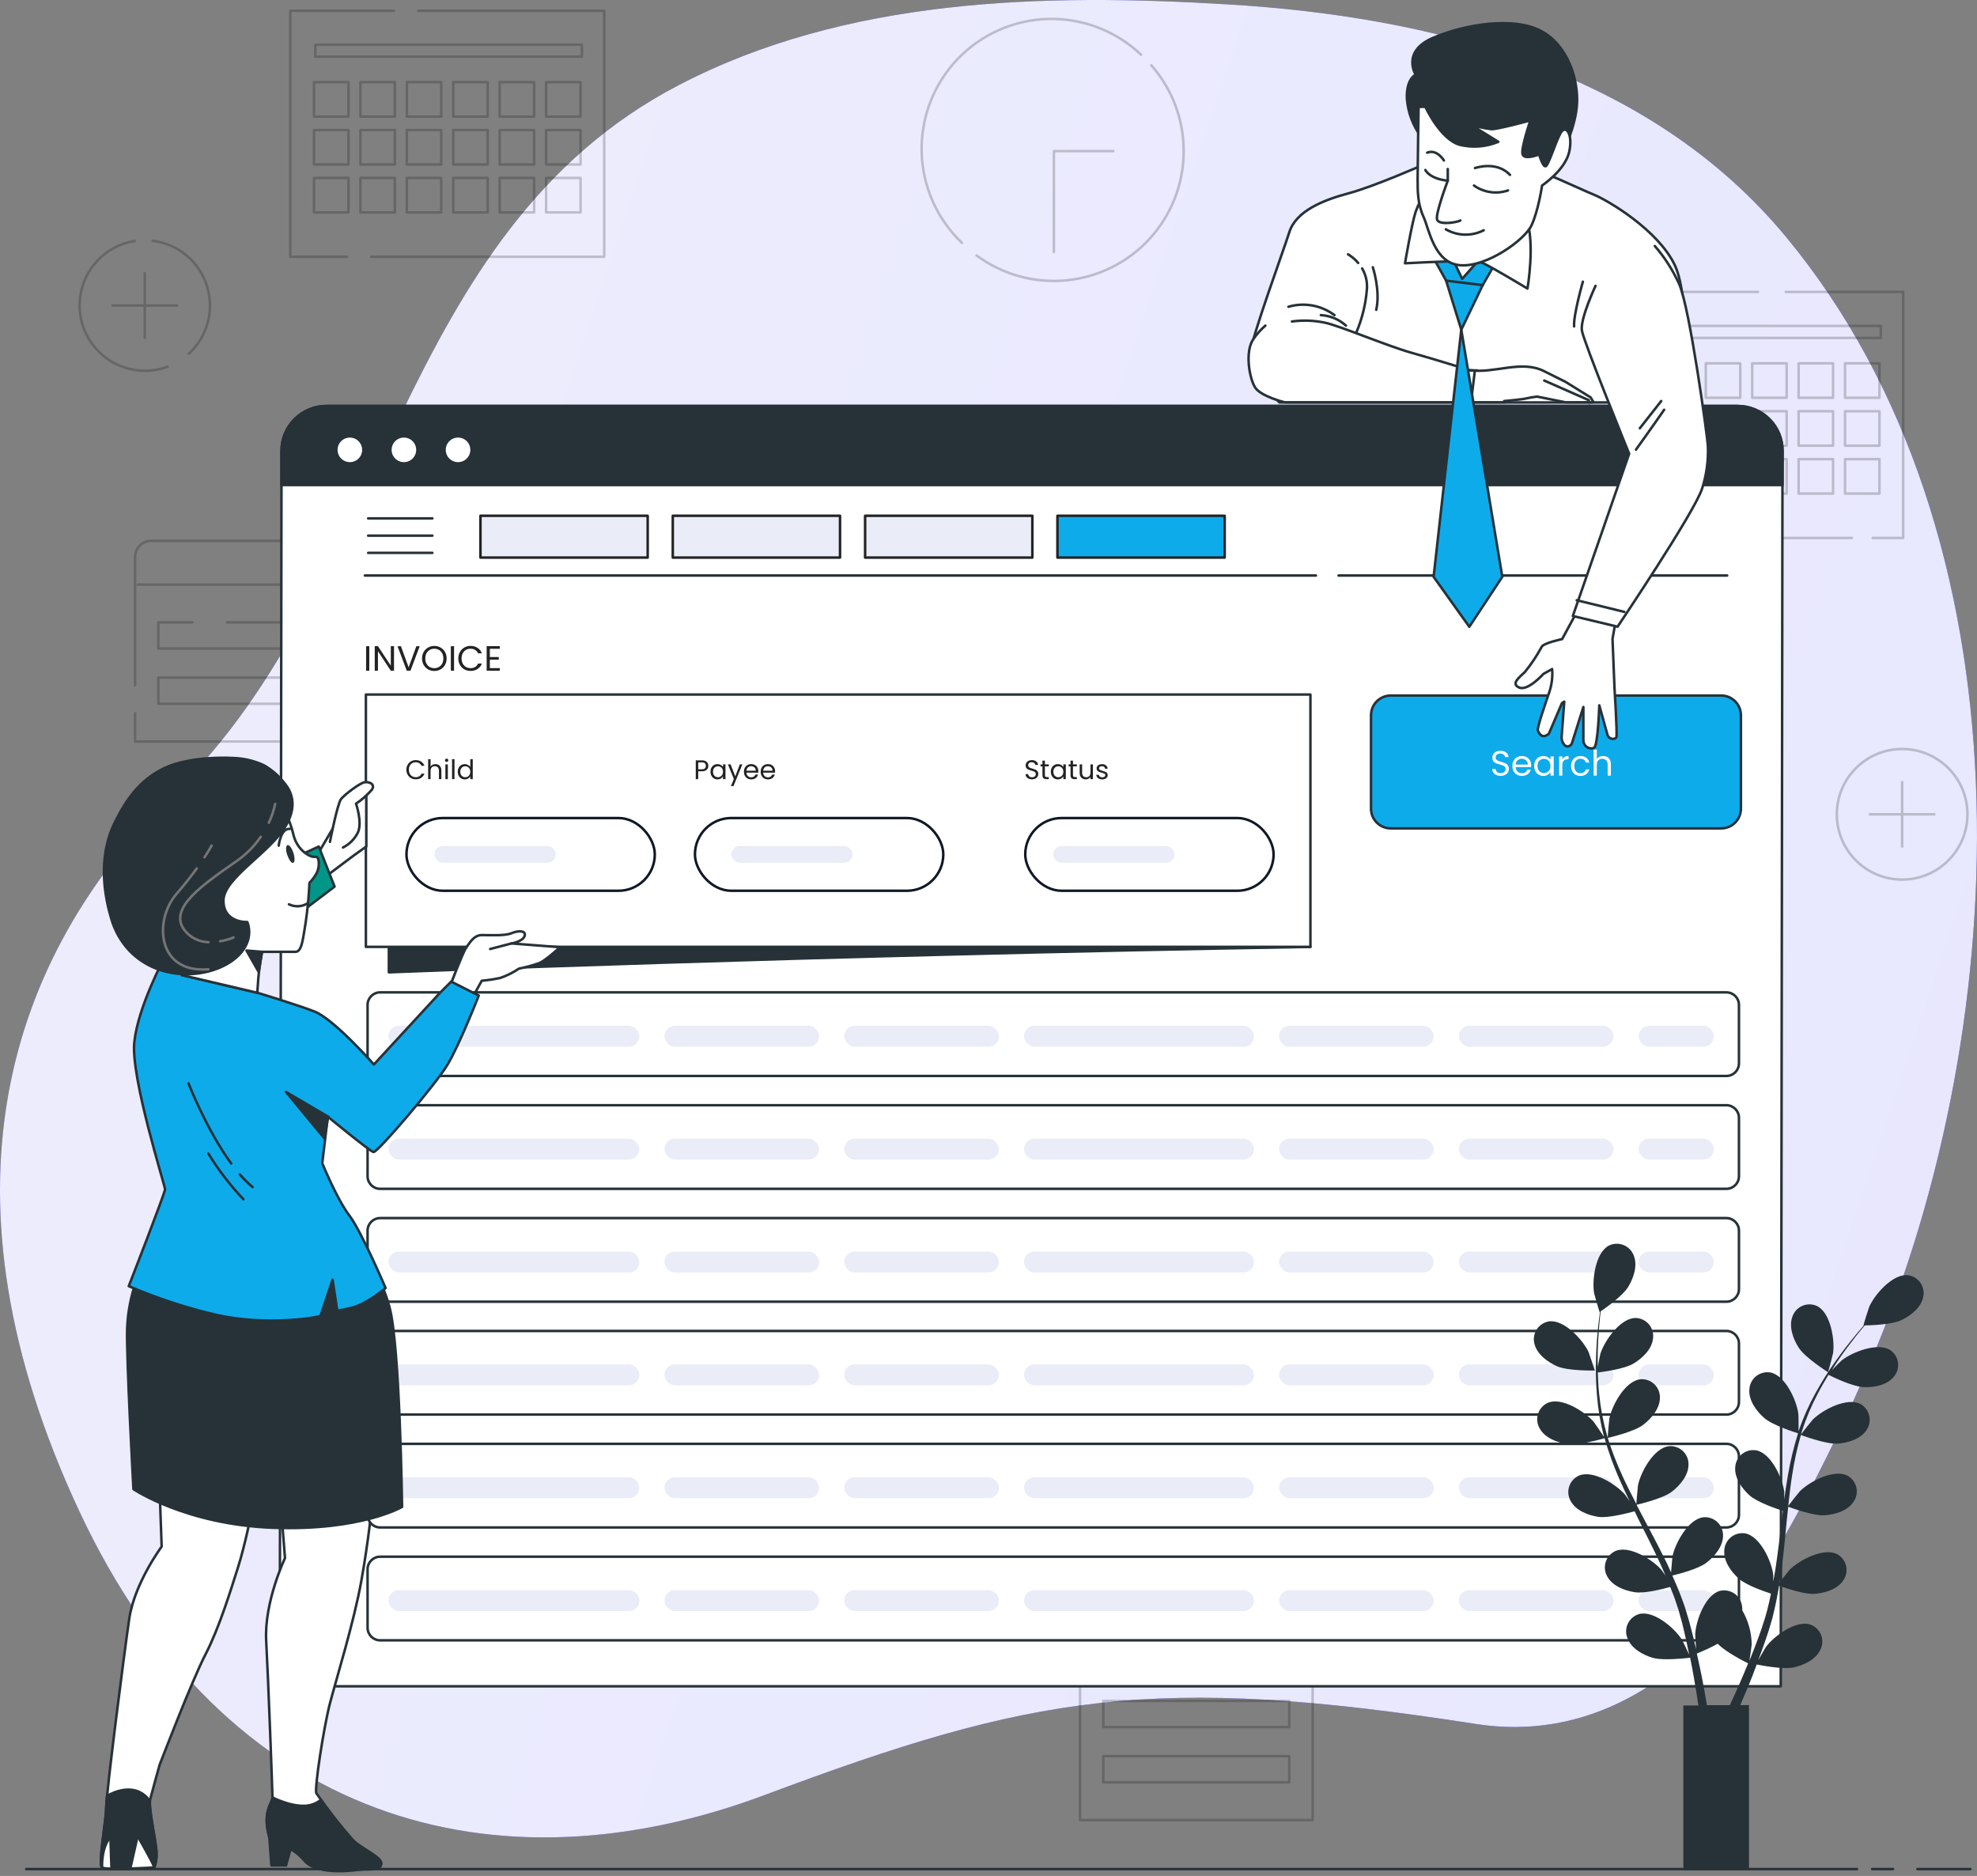 <svg width="410" height="389" viewBox="0 0 410 389" fill="none" xmlns="http://www.w3.org/2000/svg">
<rect x="0" y="0" width="410" height="389" fill="#808080" stroke="none"/>
<path d="M388.178 281.78C418.049 211.071 421.829 111.14 370.351 49.073C341.954 14.833 297.273 3.451 254.621 0.911C216.392 -1.403 175.483 -0.459 140.748 17.667C81.891 48.276 80.434 121.161 36.343 164.165C0.793 198.839 -13.948 248.25 16.4 313.264C46.748 378.278 103.108 393.014 158.601 372.21C214.094 351.406 239.24 347.071 306.005 357.474C336.691 362.259 358.957 339.27 372.423 314.434C378.189 303.798 383.487 292.893 388.178 281.78Z" fill="url(#paint0_linear_254_32015)"/>
<path opacity="0.9" d="M388.178 281.78C418.049 211.071 421.829 111.14 370.351 49.073C341.954 14.833 297.273 3.451 254.621 0.911C216.392 -1.403 175.483 -0.459 140.748 17.667C81.891 48.276 80.434 121.161 36.343 164.165C0.793 198.839 -13.948 248.25 16.4 313.264C46.748 378.278 103.108 393.014 158.601 372.21C214.094 351.406 239.24 347.071 306.005 357.474C336.691 362.259 358.957 339.27 372.423 314.434C378.189 303.798 383.487 292.893 388.178 281.78Z" fill="white"/>
<g opacity="0.2">
<path d="M86.73 2.228H125.306V53.242H77.001" stroke="black" stroke-width="0.521" stroke-linecap="round" stroke-linejoin="round"/>
<path d="M71.954 53.242H60.206V2.228H81.683" stroke="black" stroke-width="0.521" stroke-linecap="round" stroke-linejoin="round"/>
<path d="M72.267 17.034H65.122V24.177H72.267V17.034Z" stroke="black" stroke-width="0.521" stroke-linecap="round" stroke-linejoin="round"/>
<path d="M81.891 17.034H74.747V24.177H81.891V17.034Z" stroke="black" stroke-width="0.521" stroke-linecap="round" stroke-linejoin="round"/>
<path d="M91.516 17.034H84.372V24.177H91.516V17.034Z" stroke="black" stroke-width="0.521" stroke-linecap="round" stroke-linejoin="round"/>
<path d="M101.141 17.034H93.996V24.177H101.141V17.034Z" stroke="black" stroke-width="0.521" stroke-linecap="round" stroke-linejoin="round"/>
<path d="M110.773 17.034H103.628V24.177H110.773V17.034Z" stroke="black" stroke-width="0.521" stroke-linecap="round" stroke-linejoin="round"/>
<path d="M120.398 17.034H113.253V24.177H120.398V17.034Z" stroke="black" stroke-width="0.521" stroke-linecap="round" stroke-linejoin="round"/>
<path d="M72.267 26.968H65.122V34.111H72.267V26.968Z" stroke="black" stroke-width="0.521" stroke-linecap="round" stroke-linejoin="round"/>
<path d="M81.891 26.968H74.747V34.111H81.891V26.968Z" stroke="black" stroke-width="0.521" stroke-linecap="round" stroke-linejoin="round"/>
<path d="M91.516 26.968H84.371V34.111H91.516V26.968Z" stroke="black" stroke-width="0.521" stroke-linecap="round" stroke-linejoin="round"/>
<path d="M101.141 26.968H93.996V34.111H101.141V26.968Z" stroke="black" stroke-width="0.521" stroke-linecap="round" stroke-linejoin="round"/>
<path d="M110.774 26.968H103.629V34.111H110.774V26.968Z" stroke="black" stroke-width="0.521" stroke-linecap="round" stroke-linejoin="round"/>
<path d="M120.398 26.968H113.253V34.111H120.398V26.968Z" stroke="black" stroke-width="0.521" stroke-linecap="round" stroke-linejoin="round"/>
<path d="M72.267 36.902H65.122V44.045H72.267V36.902Z" stroke="black" stroke-width="0.521" stroke-linecap="round" stroke-linejoin="round"/>
<path d="M81.891 36.902H74.747V44.045H81.891V36.902Z" stroke="black" stroke-width="0.521" stroke-linecap="round" stroke-linejoin="round"/>
<path d="M91.516 36.902H84.371V44.045H91.516V36.902Z" stroke="black" stroke-width="0.521" stroke-linecap="round" stroke-linejoin="round"/>
<path d="M101.141 36.902H93.996V44.045H101.141V36.902Z" stroke="black" stroke-width="0.521" stroke-linecap="round" stroke-linejoin="round"/>
<path d="M110.774 36.902H103.629V44.045H110.774V36.902Z" stroke="black" stroke-width="0.521" stroke-linecap="round" stroke-linejoin="round"/>
<path d="M120.398 36.902H113.253V44.045H120.398V36.902Z" stroke="black" stroke-width="0.521" stroke-linecap="round" stroke-linejoin="round"/>
<path d="M120.667 9.267H65.391V11.746H120.667V9.267Z" stroke="black" stroke-width="0.521" stroke-linecap="round" stroke-linejoin="round"/>
</g>
<g opacity="0.2">
<path d="M370.352 60.533H394.69V111.556H388.369" stroke="black" stroke-width="0.521" stroke-linecap="round" stroke-linejoin="round"/>
<path d="M384.043 111.556H329.582V60.533H364.586" stroke="black" stroke-width="0.521" stroke-linecap="round" stroke-linejoin="round"/>
<path d="M341.643 75.339H334.498V82.482H341.643V75.339Z" stroke="black" stroke-width="0.521" stroke-linecap="round" stroke-linejoin="round"/>
<path d="M351.276 75.339H344.131V82.482H351.276V75.339Z" stroke="black" stroke-width="0.521" stroke-linecap="round" stroke-linejoin="round"/>
<path d="M360.901 75.339H353.756V82.482H360.901V75.339Z" stroke="black" stroke-width="0.521" stroke-linecap="round" stroke-linejoin="round"/>
<path d="M370.525 75.339H363.38V82.482H370.525V75.339Z" stroke="black" stroke-width="0.521" stroke-linecap="round" stroke-linejoin="round"/>
<path d="M380.149 75.339H373.004V82.482H380.149V75.339Z" stroke="black" stroke-width="0.521" stroke-linecap="round" stroke-linejoin="round"/>
<path d="M389.774 75.339H382.629V82.482H389.774V75.339Z" stroke="black" stroke-width="0.521" stroke-linecap="round" stroke-linejoin="round"/>
<path d="M341.643 85.273H334.498V92.416H341.643V85.273Z" stroke="black" stroke-width="0.521" stroke-linecap="round" stroke-linejoin="round"/>
<path d="M351.276 85.272H344.131V92.415H351.276V85.272Z" stroke="black" stroke-width="0.521" stroke-linecap="round" stroke-linejoin="round"/>
<path d="M360.901 85.272H353.756V92.415H360.901V85.272Z" stroke="black" stroke-width="0.521" stroke-linecap="round" stroke-linejoin="round"/>
<path d="M370.525 85.272H363.38V92.415H370.525V85.272Z" stroke="black" stroke-width="0.521" stroke-linecap="round" stroke-linejoin="round"/>
<path d="M380.149 85.272H373.004V92.415H380.149V85.272Z" stroke="black" stroke-width="0.521" stroke-linecap="round" stroke-linejoin="round"/>
<path d="M389.774 85.273H382.629V92.416H389.774V85.273Z" stroke="black" stroke-width="0.521" stroke-linecap="round" stroke-linejoin="round"/>
<path d="M341.643 95.207H334.498V102.349H341.643V95.207Z" stroke="black" stroke-width="0.521" stroke-linecap="round" stroke-linejoin="round"/>
<path d="M351.276 95.207H344.131V102.349H351.276V95.207Z" stroke="black" stroke-width="0.521" stroke-linecap="round" stroke-linejoin="round"/>
<path d="M360.901 95.207H353.756V102.349H360.901V95.207Z" stroke="black" stroke-width="0.521" stroke-linecap="round" stroke-linejoin="round"/>
<path d="M370.525 95.207H363.38V102.349H370.525V95.207Z" stroke="black" stroke-width="0.521" stroke-linecap="round" stroke-linejoin="round"/>
<path d="M380.149 95.207H373.004V102.349H380.149V95.207Z" stroke="black" stroke-width="0.521" stroke-linecap="round" stroke-linejoin="round"/>
<path d="M389.774 95.207H382.629V102.349H389.774V95.207Z" stroke="black" stroke-width="0.521" stroke-linecap="round" stroke-linejoin="round"/>
<path d="M390.052 67.58H334.775V70.069H390.052V67.58Z" stroke="black" stroke-width="0.521" stroke-linecap="round" stroke-linejoin="round"/>
</g>
<g opacity="0.2">
<path d="M28.019 142.12V115.499C28.015 115.062 28.097 114.627 28.261 114.222C28.426 113.816 28.669 113.447 28.977 113.135C29.285 112.824 29.652 112.577 30.056 112.409C30.46 112.24 30.894 112.153 31.331 112.153H72.951C73.832 112.153 74.677 112.503 75.299 113.126C75.922 113.748 76.272 114.593 76.272 115.473V153.762H28.019V147.885" stroke="black" stroke-width="0.521" stroke-linecap="round" stroke-linejoin="round"/>
<path d="M28.618 121.221H75.64" stroke="black" stroke-width="0.521" stroke-linecap="round" stroke-linejoin="round"/>
<path d="M39.88 129.056H32.84V134.474H71.416V129.056H47.086" stroke="black" stroke-width="0.521" stroke-linecap="round" stroke-linejoin="round"/>
<path d="M71.416 140.509H32.84V145.935H71.416V140.509Z" stroke="black" stroke-width="0.521" stroke-linecap="round" stroke-linejoin="round"/>
</g>
<g opacity="0.2">
<path d="M227.292 335.802H268.912C269.79 335.802 270.633 336.151 271.254 336.772C271.875 337.393 272.224 338.235 272.224 339.113V377.411H223.98V339.148C223.975 338.71 224.057 338.276 224.222 337.87C224.386 337.464 224.629 337.095 224.937 336.784C225.245 336.473 225.612 336.226 226.016 336.057C226.42 335.889 226.854 335.802 227.292 335.802V335.802Z" stroke="black" stroke-width="0.521" stroke-linecap="round" stroke-linejoin="round"/>
<path d="M224.578 344.869H271.599" stroke="black" stroke-width="0.521" stroke-linecap="round" stroke-linejoin="round"/>
<path d="M267.378 352.705H228.801V358.131H267.378V352.705Z" stroke="black" stroke-width="0.521" stroke-linecap="round" stroke-linejoin="round"/>
<path d="M267.378 364.156H228.801V369.583H267.378V364.156Z" stroke="black" stroke-width="0.521" stroke-linecap="round" stroke-linejoin="round"/>
</g>
<g opacity="0.2">
<path d="M236.639 11.347C231.464 6.423 224.545 3.755 217.404 3.931C210.262 4.106 203.482 7.111 198.556 12.284C193.631 17.456 190.962 24.374 191.138 31.514C191.313 38.654 194.319 45.431 199.493 50.356" stroke="black" stroke-width="0.521" stroke-linecap="round" stroke-linejoin="round"/>
<path d="M202.527 52.974C207.872 56.928 214.492 58.766 221.111 58.133C227.731 57.5 233.882 54.442 238.381 49.546C242.879 44.65 245.407 38.264 245.478 31.616C245.548 24.969 243.156 18.53 238.763 13.54" stroke="black" stroke-width="0.521" stroke-linecap="round" stroke-linejoin="round"/>
<path d="M230.881 31.337H218.56V52.254" stroke="black" stroke-width="0.521" stroke-linecap="round" stroke-linejoin="round"/>
</g>
<g opacity="0.2">
<path d="M27.941 49.966C26.072 50.262 24.286 50.945 22.698 51.973C21.109 53 19.753 54.349 18.718 55.933C17.683 57.516 16.991 59.299 16.688 61.166C16.384 63.033 16.474 64.943 16.954 66.773C17.434 68.603 18.292 70.312 19.472 71.79C20.653 73.268 22.13 74.482 23.809 75.355C25.488 76.227 27.331 76.738 29.22 76.855C31.108 76.972 33 76.692 34.774 76.033" stroke="black" stroke-width="0.521" stroke-linecap="round" stroke-linejoin="round"/>
<path d="M39.178 73.327C41.078 71.577 42.437 69.32 43.096 66.823C43.755 64.325 43.687 61.692 42.898 59.232C42.11 56.773 40.635 54.59 38.648 52.94C36.66 51.291 34.242 50.244 31.678 49.922" stroke="black" stroke-width="0.521" stroke-linecap="round" stroke-linejoin="round"/>
<path d="M30.023 56.45V70.241" stroke="black" stroke-width="0.521" stroke-miterlimit="10"/>
<path d="M36.924 63.351H23.12" stroke="black" stroke-width="0.521" stroke-miterlimit="10"/>
</g>
<g opacity="0.2">
<path d="M394.473 182.394C401.953 182.394 408.017 176.332 408.017 168.854C408.017 161.376 401.953 155.314 394.473 155.314C386.993 155.314 380.93 161.376 380.93 168.854C380.93 176.332 386.993 182.394 394.473 182.394Z" stroke="black" stroke-width="0.521" stroke-linecap="round" stroke-linejoin="round"/>
<path d="M394.474 161.954V175.754" stroke="black" stroke-width="0.521" stroke-miterlimit="10"/>
<path d="M401.367 168.854H387.571" stroke="black" stroke-width="0.521" stroke-miterlimit="10"/>
</g>
<path d="M369.301 349.672H58.02L58.384 93.491C58.384 91.024 59.364 88.658 61.109 86.914C62.853 85.169 65.22 84.189 67.688 84.189H360.362C361.584 84.188 362.794 84.428 363.923 84.895C365.053 85.362 366.079 86.047 366.943 86.911C367.807 87.775 368.492 88.801 368.959 89.93C369.427 91.059 369.666 92.269 369.665 93.491L369.301 349.672Z" fill="white" stroke="#263238" stroke-width="0.521" stroke-linecap="round" stroke-linejoin="round"/>
<path d="M134.323 106.953H99.64V115.622H134.323V106.953Z" fill="#EAECF7" stroke="#232323" stroke-width="0.521" stroke-linecap="round" stroke-linejoin="round"/>
<path d="M174.209 106.953H139.525V115.622H174.209V106.953Z" fill="#EAECF7" stroke="#232323" stroke-width="0.521" stroke-linecap="round" stroke-linejoin="round"/>
<path d="M214.094 106.953H179.411V115.622H214.094V106.953Z" fill="#EAECF7" stroke="#232323" stroke-width="0.521" stroke-linecap="round" stroke-linejoin="round"/>
<path d="M253.98 106.953H219.297V115.622H253.98V106.953Z" fill="#0EABEB" stroke="#232323" stroke-width="0.521" stroke-linecap="round" stroke-linejoin="round"/>
<path d="M277.599 119.34H358.194" stroke="#263238" stroke-width="0.521" stroke-linecap="round" stroke-linejoin="round"/>
<path d="M75.665 119.34H272.9" stroke="#263238" stroke-width="0.521" stroke-linecap="round" stroke-linejoin="round"/>
<path d="M360.362 84.19H67.688C65.221 84.19 62.854 85.17 61.109 86.914C59.364 88.659 58.384 91.024 58.384 93.491V100.573H369.666V93.491C369.667 92.269 369.427 91.059 368.96 89.93C368.493 88.801 367.808 87.776 366.943 86.912C366.079 86.048 365.053 85.363 363.924 84.896C362.795 84.429 361.584 84.189 360.362 84.19Z" fill="#263238" stroke="#263238" stroke-width="0.521" stroke-linecap="round" stroke-linejoin="round"/>
<path d="M75.362 93.283C75.362 92.727 75.197 92.184 74.888 91.722C74.58 91.26 74.141 90.9 73.628 90.688C73.114 90.475 72.549 90.42 72.004 90.528C71.46 90.636 70.959 90.904 70.566 91.297C70.173 91.689 69.906 92.19 69.797 92.735C69.689 93.28 69.744 93.844 69.957 94.358C70.17 94.871 70.53 95.309 70.992 95.618C71.454 95.927 71.997 96.091 72.552 96.091C73.298 96.091 74.012 95.795 74.539 95.269C75.066 94.742 75.362 94.028 75.362 93.283Z" fill="white" stroke="#263238" stroke-width="0.521" stroke-linecap="round" stroke-linejoin="round"/>
<path d="M86.573 93.283C86.573 92.727 86.408 92.184 86.099 91.722C85.791 91.26 85.352 90.9 84.838 90.688C84.325 90.475 83.76 90.42 83.215 90.528C82.67 90.636 82.17 90.904 81.777 91.297C81.384 91.689 81.117 92.19 81.008 92.735C80.9 93.28 80.955 93.844 81.168 94.358C81.381 94.871 81.741 95.309 82.203 95.618C82.665 95.927 83.208 96.091 83.763 96.091C84.508 96.091 85.223 95.795 85.75 95.269C86.277 94.742 86.573 94.028 86.573 93.283Z" fill="white" stroke="#263238" stroke-width="0.521" stroke-linecap="round" stroke-linejoin="round"/>
<path d="M94.992 96.091C96.543 96.091 97.801 94.834 97.801 93.283C97.801 91.732 96.543 90.474 94.992 90.474C93.44 90.474 92.183 91.732 92.183 93.283C92.183 94.834 93.44 96.091 94.992 96.091Z" fill="white" stroke="#263238" stroke-width="0.521" stroke-linecap="round" stroke-linejoin="round"/>
<path d="M76.35 107.49H89.668" stroke="#263238" stroke-width="0.521" stroke-linecap="round" stroke-linejoin="round"/>
<path d="M76.35 111.071H89.668" stroke="#263238" stroke-width="0.521" stroke-linecap="round" stroke-linejoin="round"/>
<path d="M76.35 114.642H89.668" stroke="#263238" stroke-width="0.521" stroke-linecap="round" stroke-linejoin="round"/>
<path d="M356.946 144.228H288.42C286.16 144.228 284.328 146.06 284.328 148.32V167.685C284.328 169.945 286.16 171.777 288.42 171.777H356.946C359.206 171.777 361.038 169.945 361.038 167.685V148.32C361.038 146.06 359.206 144.228 356.946 144.228Z" fill="#0EABEB" stroke="#263238" stroke-width="0.521" stroke-linecap="round" stroke-linejoin="round"/>
<path d="M295.002 34.242C295.002 34.242 284.926 38.68 279.68 40.084C274.435 41.489 268.799 43.717 267.385 48.146C265.972 52.576 259.677 69.618 259.269 73.285C258.862 76.952 265.339 83.453 265.339 83.453H349.203C349.203 83.453 350.764 62.241 347.33 54.986C343.896 47.73 333.457 41.532 330.457 40.327C327.457 39.122 319.601 35.247 316.41 34.649C313.219 34.051 298.635 32.829 295.002 34.242Z" fill="white" stroke="#263238" stroke-width="0.521" stroke-linecap="round" stroke-linejoin="round"/>
<path d="M267.203 63.61C268.818 63.139 270.521 63.051 272.177 63.352C273.832 63.653 275.395 64.335 276.741 65.344" fill="white"/>
<path d="M267.203 63.61C268.818 63.139 270.521 63.051 272.177 63.352C273.832 63.653 275.395 64.335 276.741 65.344" stroke="#263238" stroke-width="0.521" stroke-linecap="round" stroke-linejoin="round"/>
<path d="M273.923 65.344C275.854 65.451 277.69 66.216 279.125 67.512L273.923 65.344Z" fill="white"/>
<path d="M273.923 65.344C275.854 65.451 277.69 66.216 279.125 67.512" stroke="#263238" stroke-width="0.521" stroke-linecap="round" stroke-linejoin="round"/>
<path d="M282.49 55.67C283.279 57.021 283.62 58.587 283.461 60.143C283.208 63.126 282.491 66.05 281.337 68.812" stroke="#263238" stroke-width="0.521" stroke-linecap="round" stroke-linejoin="round"/>
<path d="M279.559 52.731C280.354 53.21 281.066 53.816 281.665 54.525" stroke="#263238" stroke-width="0.521" stroke-linecap="round" stroke-linejoin="round"/>
<path d="M284.701 55.419C284.701 55.419 286.323 60.299 285.412 64.243" stroke="#263238" stroke-width="0.521" stroke-linecap="round" stroke-linejoin="round"/>
<path d="M328.263 58.409C328.263 58.409 326.251 65.465 326.451 67.684" stroke="#263238" stroke-width="0.521" stroke-linecap="round" stroke-linejoin="round"/>
<path d="M296.197 51.535L299.9 58.193L303.047 68.37L307.487 59.12L311.744 51.726L303.411 50.426L296.197 51.535Z" fill="#0EABEB" stroke="#263238" stroke-width="0.521" stroke-linecap="round" stroke-linejoin="round"/>
<path d="M299.9 58.201L307.487 59.12" stroke="#263238" stroke-width="0.521" stroke-linecap="round" stroke-linejoin="round"/>
<path d="M295.808 39.685C294.857 40.974 294.109 42.4 293.588 43.915C292.782 46.334 291.377 54.595 291.377 54.595C291.377 54.595 299.233 54.196 301.253 54.196C303.273 54.196 306.455 54.395 307.097 54.395C307.739 54.395 316.774 59.839 316.774 59.839C316.774 59.839 318.387 50.564 316.574 45.328C314.762 40.092 302.458 33.842 295.808 39.685Z" fill="white" stroke="#263238" stroke-width="0.521" stroke-linecap="round" stroke-linejoin="round"/>
<path d="M300.04 51.118L303.23 57.828L309.716 50.512C309.716 50.512 303.673 52.341 300.04 51.118Z" fill="white" stroke="#263238" stroke-width="0.521" stroke-linecap="round" stroke-linejoin="round"/>
<path d="M327.075 126.778L323.962 132.525C323.962 132.525 320.112 133.331 319.713 134.137C318.726 135.978 317.564 137.719 316.245 139.339C315.239 140.344 313.228 141.757 315.04 142.563C316.852 143.369 320.077 139.746 320.077 139.746L321.89 138.732C322.019 140.341 321.821 141.96 321.309 143.491C320.121 146.897 318.751 151.041 318.924 151.474C319.791 153.642 321.222 152.116 321.222 152.116L323.927 145.797L324.404 145.493C324.404 145.493 323.858 152.714 323.858 152.74C323.754 154.066 324.924 155.618 325.948 154.257L328.367 146.603V153.486C328.36 153.736 328.41 153.985 328.513 154.214C328.617 154.442 328.771 154.644 328.964 154.804C329.157 154.965 329.383 155.079 329.627 155.139C329.87 155.199 330.124 155.203 330.37 155.15L330.586 155.063C331.393 154.664 331.67 146.256 331.67 146.256L333.352 152.324C333.392 152.483 333.463 152.631 333.563 152.76C333.663 152.889 333.789 152.996 333.933 153.074C334.077 153.151 334.235 153.198 334.398 153.211C334.561 153.223 334.724 153.202 334.878 153.147C334.956 153.124 335.027 153.083 335.086 153.027C335.144 152.971 335.189 152.903 335.217 152.827C335.425 152.229 334.818 142.555 334.818 142.555L334.41 132.473L335.017 129.049L327.075 126.778Z" fill="white" stroke="#263238" stroke-width="0.521" stroke-linecap="round" stroke-linejoin="round"/>
<path d="M330.89 59.276C330.89 59.276 327.664 66.133 328.063 68.552C328.462 70.97 337.861 94.089 337.861 94.089L326.182 127.732L335.459 129.951C335.459 129.951 351.301 106.407 352.983 101.345C353.906 98.483 354.314 95.481 354.188 92.477C354.188 91.263 350.443 63.715 348.223 58.877C346.932 56.027 345.235 53.379 343.185 51.015" fill="white"/>
<path d="M330.89 59.276C330.89 59.276 327.664 66.133 328.063 68.552C328.462 70.97 337.861 94.089 337.861 94.089L326.182 127.732L335.459 129.951C335.459 129.951 351.301 106.407 352.983 101.345C353.906 98.483 354.314 95.481 354.188 92.477C354.188 91.263 350.443 63.715 348.223 58.877C346.932 56.027 345.235 53.379 343.185 51.015" stroke="#263238" stroke-width="0.521" stroke-linecap="round" stroke-linejoin="round"/>
<path d="M339.274 93.24C339.274 93.24 342.899 88.194 345.119 84.97" stroke="#263238" stroke-width="0.521" stroke-linecap="round" stroke-linejoin="round"/>
<path d="M344.512 83.158L340.081 88.801" stroke="#263238" stroke-width="0.521" stroke-linecap="round" stroke-linejoin="round"/>
<path d="M326.988 124.464L336.864 126.883" stroke="#263238" stroke-width="0.521" stroke-linecap="round" stroke-linejoin="round"/>
<path d="M262.416 67.52C261.47 68.343 260.634 69.284 259.928 70.32C258.107 72.921 259.121 78.581 260.327 80.393C261.532 82.205 266.396 83.418 266.396 83.418H305.536L306.325 76.804H304.894C304.894 76.804 297.845 74.585 292.799 73.172C287.752 71.759 277.842 67.572 274.859 66.931C272.579 66.442 270.233 66.351 267.922 66.662" fill="white"/>
<path d="M262.416 67.52C261.47 68.343 260.634 69.284 259.928 70.32C258.107 72.921 259.121 78.581 260.327 80.393C261.532 82.205 266.396 83.418 266.396 83.418H305.536L306.325 76.804H304.894C304.894 76.804 297.845 74.585 292.799 73.172C287.752 71.759 277.842 67.572 274.859 66.931C272.579 66.442 270.233 66.351 267.922 66.662" stroke="#263238" stroke-width="0.521" stroke-linecap="round" stroke-linejoin="round"/>
<path d="M312.126 83.418L311.927 83.166C311.927 83.166 315.993 82.794 316.548 82.612C317.28 82.443 318.021 82.318 318.768 82.239L324.647 83.418H330.482L329.875 82.412L324.673 79.188L320.173 76.942C315.499 74.602 309.889 77.489 304.912 76.769L305.857 76.89L305.068 83.418H312.126Z" fill="white" stroke="#263238" stroke-width="0.521" stroke-linecap="round" stroke-linejoin="round"/>
<path d="M320.251 78.91L329.503 82.984" stroke="#263238" stroke-width="0.521" stroke-linecap="round" stroke-linejoin="round"/>
<path d="M302.302 76.509L302.059 83.219" stroke="#263238" stroke-width="0.521" stroke-linecap="round" stroke-linejoin="round"/>
<path d="M294.602 28.2C292.984 25.948 292.008 23.3 291.776 20.537C291.576 16.307 293.588 15.501 293.588 15.501C293.588 15.501 290.57 10.664 297.221 7.838C303.871 5.012 313.956 3.408 319.6 6.433C325.245 9.459 327.257 16.506 327.057 21.343C326.858 26.18 324.031 31.823 324.031 31.823L319.6 37.267C319.6 37.267 316.774 38.273 316.132 37.068C315.49 35.863 312.135 32.231 310.34 32.231C308.545 32.231 303.889 32.231 301.47 31.217C299.05 30.202 294.602 28.2 294.602 28.2Z" fill="#263238" stroke="#263238" stroke-width="0.521" stroke-linecap="round" stroke-linejoin="round"/>
<path d="M294.195 22.149C294.195 22.149 293.995 34.441 293.995 37.068C293.995 39.694 293.995 42.269 295.2 44.922C296.406 47.574 297.42 54.596 302.865 55.003C308.311 55.41 316.166 49.802 317.606 46.742C319.045 43.682 319.799 38.472 319.799 38.472C319.799 38.472 324.638 35.248 325.444 31.425C326.25 27.602 324.638 25.782 323.632 27.593C322.626 29.405 321.213 34.043 320.606 34.441C319.999 34.84 319.192 32.023 319.192 32.023C319.192 32.023 316.166 33.236 315.768 32.023C315.369 30.809 317.38 24.975 317.38 24.975C317.38 24.975 310.73 26.787 309.316 26.787C307.805 26.613 306.316 26.276 304.877 25.782L310.73 29.405C308.176 30.464 305.35 30.677 302.666 30.012C298.634 28.798 295.608 22.149 295.608 22.149H294.195Z" fill="white" stroke="#263238" stroke-width="0.521" stroke-linecap="round" stroke-linejoin="round"/>
<path d="M300.247 35.048V37.466C300.247 37.466 297.646 44.323 298.027 45.528C298.409 46.733 302.059 46.135 302.866 45.727" fill="white"/>
<path d="M300.247 35.048V37.466C300.247 37.466 297.646 44.323 298.027 45.528C298.409 46.733 302.059 46.135 302.866 45.727" stroke="#263238" stroke-width="0.521" stroke-linecap="round" stroke-linejoin="round"/>
<path d="M299.839 47.548C301.028 48.239 302.372 48.62 303.746 48.654C305.121 48.689 306.482 48.377 307.704 47.747" fill="white"/>
<path d="M299.839 47.548C301.028 48.239 302.372 48.62 303.746 48.654C305.121 48.689 306.482 48.377 307.704 47.747" stroke="#263238" stroke-width="0.521" stroke-linecap="round" stroke-linejoin="round"/>
<path d="M305.685 38.472C306.696 39.19 307.864 39.656 309.091 39.833C310.318 40.009 311.57 39.891 312.743 39.487" fill="white"/>
<path d="M305.685 38.472C306.696 39.19 307.864 39.656 309.091 39.833C310.318 40.009 311.57 39.891 312.743 39.487" stroke="#263238" stroke-width="0.521" stroke-linecap="round" stroke-linejoin="round"/>
<path d="M305.893 34.849C305.893 34.849 310.341 33.27 313.15 36.262L305.893 34.849Z" fill="white"/>
<path d="M305.893 34.849C305.893 34.849 310.341 33.27 313.15 36.262" stroke="#263238" stroke-width="0.521" stroke-linecap="round" stroke-linejoin="round"/>
<path d="M295.599 35.248C295.599 35.248 296.406 37.068 300.238 37.467L295.599 35.248Z" fill="white"/>
<path d="M295.599 35.248C295.599 35.248 296.406 37.068 300.238 37.467" stroke="#263238" stroke-width="0.521" stroke-linecap="round" stroke-linejoin="round"/>
<path d="M299.44 33.271C299.44 33.271 298.027 30.852 295.973 31.659L299.44 33.271Z" fill="white"/>
<path d="M299.44 33.271C299.44 33.271 298.027 30.852 295.973 31.659" stroke="#263238" stroke-width="0.521" stroke-linecap="round" stroke-linejoin="round"/>
<path d="M303.048 68.369L297.308 119.609L304.713 129.968L311.554 119.609L303.048 68.369Z" fill="#0EABEB" stroke="#263238" stroke-width="0.521" stroke-linecap="round" stroke-linejoin="round"/>
<path d="M80.643 193.188V201.622C80.643 201.622 166.986 198.094 271.764 196.343L80.643 193.188Z" fill="#263238" stroke="#263238" stroke-width="0.521" stroke-linecap="round" stroke-linejoin="round"/>
<path d="M271.763 144.02H75.881V196.343H271.763V144.02Z" fill="white" stroke="#263238" stroke-width="0.521" stroke-linecap="round" stroke-linejoin="round"/>
<path d="M93.153 204.907C93.153 204.907 96.049 197.374 96.622 196.603C97.194 195.831 98.165 193.898 99.908 193.898C101.651 193.898 104.738 194.089 106.09 193.508C107.443 192.927 109.177 192.927 108.795 194.089C108.414 195.25 106.09 195.632 106.09 195.632L116.131 196.412C116.131 196.412 113.235 199.108 111.882 199.689C110.497 200.18 109.076 200.568 107.634 200.85C106.433 201.658 105.133 202.308 103.766 202.783C102.494 203.057 101.205 203.251 99.908 203.364L97.784 207.222L93.153 204.907Z" fill="white" stroke="#263238" stroke-width="0.521" stroke-linecap="round" stroke-linejoin="round"/>
<path d="M106.099 195.623L101.651 196.785" stroke="#263238" stroke-width="0.521" stroke-linecap="round" stroke-linejoin="round"/>
<path d="M69.197 171.481L65.911 177.09L67.844 181.528L73.255 177.471L75.96 175.538V163.948L69.197 171.481Z" fill="white" stroke="#263238" stroke-width="0.521" stroke-linecap="round" stroke-linejoin="round"/>
<path d="M68.425 174.568C68.425 174.568 69.969 166.645 70.74 165.683C71.512 164.72 74.608 162.397 75.57 162.215C76.532 162.033 77.894 162.597 77.122 163.758C76.157 164.862 75.053 165.836 73.836 166.654C73.836 166.654 75.189 170.52 74.217 172.643C73.549 173.981 72.466 175.066 71.131 175.738" fill="white"/>
<path d="M68.425 174.568C68.425 174.568 69.969 166.645 70.74 165.683C71.512 164.72 74.608 162.397 75.57 162.215C76.532 162.033 77.894 162.597 77.122 163.758C76.157 164.862 75.053 165.836 73.836 166.654C73.836 166.654 75.189 170.52 74.217 172.643C73.549 173.981 72.466 175.066 71.131 175.738" stroke="#263238" stroke-width="0.521" stroke-linecap="round" stroke-linejoin="round"/>
<path d="M66.11 175.539L69.388 183.843L52.584 196.594L48.916 183.462L66.11 175.539Z" fill="#009688" stroke="#263238" stroke-width="0.521" stroke-linecap="round" stroke-linejoin="round"/>
<path d="M58.454 314.85L59.104 323.085C59.104 323.085 54.769 332.187 55.202 340.205C55.636 348.223 56.503 371.412 56.503 372.712C56.503 374.012 54.335 375.529 55.853 380.947C56.278 382.455 59.971 381.381 63.656 383.764C67.341 386.148 71.894 387.665 74.712 387.665C77.53 387.665 79.047 387.665 79.047 386.365C79.047 385.065 74.928 383.331 73.194 381.597C70.471 378.503 67.937 375.246 65.607 371.845C65.174 370.978 67.125 358.192 68.425 353.208C69.726 348.223 73.411 336.304 74.928 327.852C76.446 319.401 77.096 312.466 77.096 312.466L58.454 314.85Z" fill="white" stroke="#263238" stroke-width="0.521" stroke-linecap="round" stroke-linejoin="round"/>
<path d="M55.852 380.948L56.286 386.799H59.32L60.621 382.032C60.621 382.032 56.936 380.731 55.852 380.948Z" fill="#263238" stroke="#263238" stroke-width="0.521" stroke-linecap="round" stroke-linejoin="round"/>
<path d="M74.712 387.667C77.512 387.389 79.047 387.667 79.047 386.366C79.047 385.066 74.928 383.332 73.194 381.599C70.837 378.925 68.617 376.133 66.544 373.233C65.65 373.932 64.57 374.354 63.44 374.447C60.188 374.664 56.503 372.713 56.503 372.713C56.503 374.014 54.335 375.531 55.853 380.948C56.277 382.457 60.093 382.188 63.067 385.76C65.876 389.132 74.287 387.71 74.712 387.667Z" fill="#263238" stroke="#263238" stroke-width="0.521" stroke-linecap="round" stroke-linejoin="round"/>
<path d="M33.092 308.565L33.525 320.701C33.525 320.701 27.889 328.286 26.806 335.654C25.722 343.022 22.037 371.845 22.037 374.662C22.037 377.48 20.302 386.582 21.169 387.232C22.037 387.882 32.008 387.232 32.008 387.232C32.36 386.261 32.508 385.228 32.442 384.198C32.442 382.031 30.707 374.879 31.141 373.145C31.575 371.412 33.092 365.994 33.092 365.994C33.092 365.994 39.812 348.44 42.63 343.022C45.448 337.604 47.832 329.803 49.35 325.035C50.867 320.267 52.168 313.549 52.168 313.549L33.092 308.565Z" fill="white" stroke="#263238" stroke-width="0.521" stroke-linecap="round" stroke-linejoin="round"/>
<path d="M31.088 373.476C28.08 369.245 23.172 371.829 22.209 372.392C22.097 373.51 22.036 374.308 22.036 374.663C22.036 377.48 20.302 386.582 21.169 387.233C22.036 387.883 32.008 387.233 32.008 387.233C32.359 386.262 32.507 385.229 32.441 384.199C32.441 382.153 30.889 375.677 31.088 373.476Z" fill="#263238" stroke="#263238" stroke-width="0.521" stroke-linecap="round" stroke-linejoin="round"/>
<path d="M358.028 205.775H78.833C77.395 205.775 76.23 206.941 76.23 208.378V220.508C76.23 221.946 77.395 223.112 78.833 223.112H358.028C359.466 223.112 360.632 221.946 360.632 220.508V208.378C360.632 206.941 359.466 205.775 358.028 205.775Z" fill="white" stroke="#263238" stroke-width="0.521" stroke-linecap="round" stroke-linejoin="round"/>
<rect x="80.564" y="212.71" width="52.025" height="4.334" rx="2.167" fill="#EAECF7"/>
<rect x="137.792" y="212.71" width="32.082" height="4.334" rx="2.167" fill="#EAECF7"/>
<rect x="175.077" y="212.71" width="32.082" height="4.334" rx="2.167" fill="#EAECF7"/>
<rect x="265.252" y="212.71" width="32.082" height="4.334" rx="2.167" fill="#EAECF7"/>
<rect x="302.536" y="212.71" width="32.082" height="4.334" rx="2.167" fill="#EAECF7"/>
<rect x="339.821" y="212.71" width="15.607" height="4.334" rx="2.167" fill="#EAECF7"/>
<rect x="212.36" y="212.71" width="47.689" height="4.334" rx="2.167" fill="#EAECF7"/>
<path d="M358.028 229.179H78.833C77.395 229.179 76.23 230.345 76.23 231.783V243.913C76.23 245.351 77.395 246.516 78.833 246.516H358.028C359.466 246.516 360.632 245.351 360.632 243.913V231.783C360.632 230.345 359.466 229.179 358.028 229.179Z" fill="white" stroke="#263238" stroke-width="0.521" stroke-linecap="round" stroke-linejoin="round"/>
<rect x="80.565" y="236.114" width="52.025" height="4.334" rx="2.167" fill="#EAECF7"/>
<rect x="137.792" y="236.114" width="32.082" height="4.334" rx="2.167" fill="#EAECF7"/>
<rect x="175.078" y="236.114" width="32.082" height="4.334" rx="2.167" fill="#EAECF7"/>
<rect x="265.253" y="236.114" width="32.082" height="4.334" rx="2.167" fill="#EAECF7"/>
<rect x="302.537" y="236.114" width="32.082" height="4.334" rx="2.167" fill="#EAECF7"/>
<rect x="339.822" y="236.114" width="15.607" height="4.334" rx="2.167" fill="#EAECF7"/>
<rect x="212.361" y="236.114" width="47.689" height="4.334" rx="2.167" fill="#EAECF7"/>
<path d="M358.028 252.585H78.833C77.395 252.585 76.23 253.751 76.23 255.188V267.319C76.23 268.756 77.395 269.922 78.833 269.922H358.028C359.466 269.922 360.632 268.756 360.632 267.319V255.188C360.632 253.751 359.466 252.585 358.028 252.585Z" fill="white" stroke="#263238" stroke-width="0.521" stroke-linecap="round" stroke-linejoin="round"/>
<rect x="80.564" y="259.52" width="52.025" height="4.334" rx="2.167" fill="#EAECF7"/>
<rect x="137.792" y="259.52" width="32.082" height="4.334" rx="2.167" fill="#EAECF7"/>
<rect x="175.077" y="259.52" width="32.082" height="4.334" rx="2.167" fill="#EAECF7"/>
<rect x="265.252" y="259.52" width="32.082" height="4.334" rx="2.167" fill="#EAECF7"/>
<rect x="302.536" y="259.52" width="32.082" height="4.334" rx="2.167" fill="#EAECF7"/>
<rect x="339.821" y="259.52" width="15.607" height="4.334" rx="2.167" fill="#EAECF7"/>
<rect x="212.36" y="259.52" width="47.689" height="4.334" rx="2.167" fill="#EAECF7"/>
<path d="M358.028 275.989H78.833C77.395 275.989 76.23 277.155 76.23 278.593V290.723C76.23 292.161 77.395 293.326 78.833 293.326H358.028C359.466 293.326 360.632 292.161 360.632 290.723V278.593C360.632 277.155 359.466 275.989 358.028 275.989Z" fill="white" stroke="#263238" stroke-width="0.521" stroke-linecap="round" stroke-linejoin="round"/>
<rect x="80.565" y="282.924" width="52.025" height="4.334" rx="2.167" fill="#EAECF7"/>
<rect x="137.792" y="282.924" width="32.082" height="4.334" rx="2.167" fill="#EAECF7"/>
<rect x="175.078" y="282.924" width="32.082" height="4.334" rx="2.167" fill="#EAECF7"/>
<rect x="265.253" y="282.924" width="32.082" height="4.334" rx="2.167" fill="#EAECF7"/>
<rect x="302.537" y="282.924" width="32.082" height="4.334" rx="2.167" fill="#EAECF7"/>
<rect x="339.822" y="282.924" width="15.607" height="4.334" rx="2.167" fill="#EAECF7"/>
<rect x="212.361" y="282.924" width="47.689" height="4.334" rx="2.167" fill="#EAECF7"/>
<path d="M358.028 299.395H78.833C77.395 299.395 76.23 300.56 76.23 301.998V314.128C76.23 315.566 77.395 316.732 78.833 316.732H358.028C359.466 316.732 360.632 315.566 360.632 314.128V301.998C360.632 300.56 359.466 299.395 358.028 299.395Z" fill="white" stroke="#263238" stroke-width="0.521" stroke-linecap="round" stroke-linejoin="round"/>
<rect x="80.565" y="306.33" width="52.025" height="4.334" rx="2.167" fill="#EAECF7"/>
<rect x="137.792" y="306.33" width="32.082" height="4.334" rx="2.167" fill="#EAECF7"/>
<rect x="175.078" y="306.33" width="32.082" height="4.334" rx="2.167" fill="#EAECF7"/>
<rect x="265.253" y="306.33" width="32.082" height="4.334" rx="2.167" fill="#EAECF7"/>
<rect x="302.537" y="306.33" width="32.082" height="4.334" rx="2.167" fill="#EAECF7"/>
<rect x="339.822" y="306.33" width="15.607" height="4.334" rx="2.167" fill="#EAECF7"/>
<rect x="212.361" y="306.33" width="47.689" height="4.334" rx="2.167" fill="#EAECF7"/>
<path d="M358.028 322.799H78.833C77.395 322.799 76.23 323.965 76.23 325.403V337.533C76.23 338.971 77.395 340.136 78.833 340.136H358.028C359.466 340.136 360.632 338.971 360.632 337.533V325.403C360.632 323.965 359.466 322.799 358.028 322.799Z" fill="white" stroke="#263238" stroke-width="0.521" stroke-linecap="round" stroke-linejoin="round"/>
<rect x="80.565" y="329.734" width="52.025" height="4.334" rx="2.167" fill="#EAECF7"/>
<rect x="137.792" y="329.734" width="32.082" height="4.334" rx="2.167" fill="#EAECF7"/>
<rect x="175.078" y="329.734" width="32.082" height="4.334" rx="2.167" fill="#EAECF7"/>
<rect x="265.253" y="329.734" width="32.082" height="4.334" rx="2.167" fill="#EAECF7"/>
<rect x="302.537" y="329.734" width="32.082" height="4.334" rx="2.167" fill="#EAECF7"/>
<rect x="339.822" y="329.734" width="15.607" height="4.334" rx="2.167" fill="#EAECF7"/>
<rect x="212.361" y="329.734" width="47.689" height="4.334" rx="2.167" fill="#EAECF7"/>
<path d="M32.007 387.232C31.573 385.932 28.538 380.731 28.538 380.731L22.902 380.948C20.951 383.115 21.168 387.232 21.168 387.232C22.035 387.882 32.007 387.232 32.007 387.232Z" fill="white" stroke="#263238" stroke-width="0.521" stroke-linecap="round" stroke-linejoin="round"/>
<path d="M28.539 380.731C28.539 380.731 26.588 378.998 25.07 379.648C24.279 379.953 23.545 380.393 22.903 380.948L23.12 387.449H27.021L28.539 380.731Z" fill="#263238" stroke="#263238" stroke-width="0.521" stroke-linecap="round" stroke-linejoin="round"/>
<path d="M28.323 265.44C27.163 268.642 26.505 272.005 26.372 275.408C26.155 281.043 27.672 308.782 27.672 308.782C27.672 308.782 38.511 316.151 56.72 316.801C74.928 317.451 83.382 312.466 83.382 312.466C83.382 312.466 82.949 279.093 80.781 271.074C78.613 263.056 74.712 259.805 74.712 259.805C74.712 259.805 66.041 262.406 52.818 262.189C45.303 262.133 37.817 261.261 30.49 259.588L28.323 265.44Z" fill="#263238" stroke="#263238" stroke-width="0.521" stroke-linecap="round" stroke-linejoin="round"/>
<path d="M34.037 198.718C34.037 198.718 28.626 208.756 27.854 216.098C27.083 223.44 34.227 245.84 34.227 246.611C34.227 247.383 26.701 266.696 26.701 266.696C32.616 269.232 38.744 271.236 45.014 272.686C54.673 274.81 64.523 273.458 66.457 272.877L68.971 265.353L69.934 271.724C69.934 271.724 69.934 271.915 73.029 271.143C76.125 270.372 79.966 267.086 79.966 267.086C79.966 267.086 74.945 255.306 72.431 252.02C69.916 248.735 66.83 241.211 66.83 241.211L67.983 231.554C67.983 231.554 76.654 238.697 77.451 238.888C78.249 239.078 90.206 225.018 92.712 220.926C95.218 216.835 99.284 206.441 99.284 206.441L93.57 203.546L91.255 205.861L77.538 220.736C77.538 220.736 69.231 211.27 65.174 209.727C61.116 208.184 53.39 205.861 53.39 205.861L37.739 202.194L38.901 198.908C38.901 198.908 38.077 196.594 34.037 198.718Z" fill="#0EABEB" stroke="#263238" stroke-width="0.521" stroke-linecap="round" stroke-linejoin="round"/>
<path d="M68.044 231.554L59.321 226.431L67.263 236.027L68.044 231.554Z" fill="#263238" stroke="#263238" stroke-width="0.521" stroke-linecap="round" stroke-linejoin="round"/>
<path d="M49.722 243.508C50.533 244.462 51.424 245.347 52.383 246.152" stroke="#263238" stroke-width="0.521" stroke-linecap="round" stroke-linejoin="round"/>
<path d="M39.091 224.637C39.091 224.637 42.82 234.242 47.953 241.263" stroke="#263238" stroke-width="0.521" stroke-linecap="round" stroke-linejoin="round"/>
<path d="M43.21 239.191C45.294 242.602 47.732 245.784 50.485 248.683" stroke="#263238" stroke-width="0.521" stroke-linecap="round" stroke-linejoin="round"/>
<path d="M59.156 168.396C59.923 169.931 60.505 171.552 60.89 173.225C61.662 176.311 64.358 177.862 65.338 177.663C66.318 177.463 66.3 179.787 65.719 180.948C65.307 181.725 64.787 182.44 64.176 183.072C64.058 185.788 63.8 188.496 63.404 191.186C62.824 194.653 62.633 197.366 61.28 197.366H54.343C54.343 197.366 53.763 200.452 53.563 202.966C53.364 205.48 53.372 205.862 53.372 205.862L37.721 202.195L39.456 196.786C39.456 196.786 29.606 192.347 34.435 184.234C39.265 176.12 50.65 165.9 59.156 168.396Z" fill="white" stroke="#263238" stroke-width="0.521" stroke-linecap="round" stroke-linejoin="round"/>
<path d="M54.326 197.366L51.118 197.105L53.65 201.535L54.326 197.366Z" fill="#263238" stroke="#263238" stroke-width="0.521" stroke-linecap="round" stroke-linejoin="round"/>
<path d="M63.786 187.319C63.212 187.675 62.557 187.88 61.883 187.915C61.208 187.95 60.535 187.814 59.928 187.519" stroke="#263238" stroke-width="0.521" stroke-linecap="round" stroke-linejoin="round"/>
<path d="M57.803 175.347C57.803 175.347 58.184 171.681 60.117 171.88" stroke="#263238" stroke-width="0.521" stroke-linecap="round" stroke-linejoin="round"/>
<path d="M60.855 176.882C61.184 177.896 61.158 178.806 60.803 178.928C60.448 179.049 59.936 178.304 59.572 177.289C59.208 176.275 59.269 175.365 59.624 175.244C59.98 175.122 60.534 175.859 60.855 176.882Z" fill="#263238"/>
<path d="M59.156 162.596L59.225 162.683C61.272 165.344 60.959 168.309 59.347 171.1C56.13 176.778 46.34 182.057 46.34 186.747C46.34 191.437 51.283 191.194 51.283 191.194C51.283 191.194 53.26 195.398 48.317 199.1C43.375 202.801 33.23 203.789 26.805 197.106C25.038 195.206 23.751 192.911 23.051 190.414C21.1 183.912 20.822 176.683 23.692 170.788C26.103 165.847 28.895 161.842 33.915 159.354C37.869 157.413 44.112 156.927 48.526 157.187C50.681 157.269 52.798 157.782 54.751 158.696C56.467 159.687 57.965 161.013 59.156 162.596Z" fill="#263238" stroke="#263238" stroke-width="0.521" stroke-linecap="round" stroke-linejoin="round"/>
<path d="M45.647 195.182C46.6 195.026 47.533 194.764 48.429 194.402" stroke="#757575" stroke-width="0.521" stroke-linecap="round" stroke-linejoin="round"/>
<path d="M54.084 173.51C52.739 175.462 51.056 177.159 49.115 178.52C42.3 183.288 34.809 188.281 38.216 192.815C38.803 193.591 39.558 194.224 40.424 194.667C41.291 195.11 42.246 195.351 43.219 195.372" stroke="#757575" stroke-width="0.521" stroke-linecap="round" stroke-linejoin="round"/>
<path d="M57.058 166.714C56.784 168.058 56.344 169.363 55.748 170.598" stroke="#757575" stroke-width="0.521" stroke-linecap="round" stroke-linejoin="round"/>
<path d="M40.809 180.072C39.699 181.607 38.303 183.41 36.629 185.325C31.86 190.778 32.537 201.891 43.21 200.989" stroke="#757575" stroke-width="0.521" stroke-linecap="round" stroke-linejoin="round"/>
<path d="M43.886 175.339C43.886 175.339 43.383 176.301 42.413 177.757" stroke="#757575" stroke-width="0.521" stroke-linecap="round" stroke-linejoin="round"/>
<path d="M322.939 283.323C325.21 284.311 330.742 284.19 330.742 284.19C330.742 284.19 329.546 280.549 329.442 280.332C328.219 277.783 324.369 273.579 321.239 274.004C320.72 274.087 320.224 274.279 319.784 274.567C319.344 274.855 318.969 275.233 318.685 275.676C318.401 276.119 318.214 276.616 318.135 277.136C318.057 277.656 318.089 278.187 318.23 278.694C318.777 280.861 321.005 282.473 322.939 283.323Z" fill="#263238"/>
<path d="M395.678 264.425C392.531 264.087 388.793 268.395 387.649 270.978C387.545 271.195 386.392 274.862 386.452 274.862H386.522C385.923 275.538 385.29 276.266 384.623 277.081C383.392 278.589 382.022 280.314 380.643 282.282C379.14 284.39 377.762 286.584 376.516 288.853C375.107 291.386 373.929 294.041 372.995 296.785C372.995 296.785 372.995 296.854 372.995 296.88C372.995 295.952 372.995 293.361 372.952 293.17C372.588 290.37 370.238 285.169 367.125 284.588C366.604 284.506 366.072 284.534 365.563 284.672C365.053 284.809 364.579 285.052 364.17 285.385C363.761 285.717 363.426 286.133 363.189 286.603C362.951 287.074 362.815 287.589 362.79 288.116C362.608 290.335 364.22 292.563 365.799 293.967C367.533 295.554 372.501 297.088 372.891 297.209C372.003 300.022 371.307 302.892 370.81 305.8C370.507 307.49 370.255 309.207 370.021 310.932C370.021 310.125 370.021 309.415 370.021 309.311C369.657 306.511 367.307 301.31 364.194 300.737C363.674 300.654 363.142 300.681 362.633 300.817C362.123 300.954 361.649 301.196 361.239 301.528C360.83 301.86 360.496 302.275 360.258 302.745C360.02 303.215 359.884 303.731 359.859 304.257C359.677 306.485 361.29 308.713 362.868 310.117C364.446 311.521 368.634 312.934 369.744 313.29C369.666 313.948 369.57 314.607 369.492 315.266C369.119 318.447 368.755 321.611 368.296 324.706C368.14 325.798 367.94 326.873 367.749 327.939C367.749 327.229 367.749 326.63 367.749 326.535C367.385 323.735 365.035 318.543 361.923 317.962C361.402 317.88 360.871 317.908 360.362 318.045C359.853 318.181 359.379 318.424 358.97 318.756C358.561 319.087 358.227 319.502 357.989 319.971C357.75 320.441 357.614 320.955 357.587 321.481C357.405 323.709 359.018 325.937 360.596 327.341C362.174 328.745 365.955 330.02 367.273 330.453C367.047 331.537 366.813 332.629 366.544 333.678C366.336 334.389 366.189 335.082 365.946 335.784C365.703 336.486 365.504 337.18 365.278 337.865C364.801 339.174 364.324 340.526 363.83 341.783C363.492 342.65 363.145 343.517 362.807 344.384C362.981 343.3 363.275 341.168 363.275 340.985C363.24 338.502 362.568 336.07 361.324 333.921C361.335 333.631 361.318 333.34 361.272 333.054C361.207 332.532 361.033 332.03 360.761 331.58C360.489 331.131 360.125 330.744 359.693 330.444C359.261 330.145 358.77 329.94 358.254 329.843C357.737 329.746 357.205 329.759 356.694 329.881C353.642 330.696 351.7 336.062 351.561 338.879C351.561 339.044 351.656 340.855 351.743 342C351.587 341.341 351.448 340.691 351.284 340.006C350.963 338.654 350.599 337.319 350.217 335.88L349.584 333.782C349.393 333.08 349.099 332.369 348.847 331.649C348.24 329.994 347.555 328.347 346.818 326.708C347.997 326.422 352.185 325.356 353.868 324.064C355.55 322.773 357.336 320.684 357.336 318.447C357.35 317.922 357.253 317.401 357.052 316.916C356.851 316.431 356.55 315.993 356.169 315.632C355.788 315.271 355.335 314.993 354.84 314.818C354.345 314.643 353.819 314.574 353.295 314.616C350.148 314.954 347.416 319.964 346.844 322.73C346.844 322.903 346.627 324.931 346.549 326.05C346.098 325.07 345.682 324.082 345.162 323.102C343.757 320.276 342.249 317.45 340.757 314.633L339.396 312.033C339.821 311.929 344.824 310.776 346.705 309.328C348.379 308.045 350.174 305.939 350.174 303.711C350.189 303.186 350.093 302.663 349.893 302.177C349.692 301.692 349.391 301.254 349.01 300.892C348.629 300.531 348.175 300.254 347.68 300.079C347.184 299.904 346.657 299.836 346.133 299.879C342.986 300.217 340.263 305.228 339.691 307.993C339.691 308.201 339.379 311.122 339.353 311.868C338.364 309.961 337.393 308.054 336.509 306.138C335.31 303.549 334.278 300.885 333.422 298.163C333.621 298.12 338.85 296.932 340.775 295.45C342.457 294.167 344.243 292.069 344.243 289.832C344.257 289.308 344.16 288.786 343.959 288.301C343.758 287.816 343.457 287.378 343.076 287.017C342.695 286.656 342.242 286.379 341.747 286.204C341.252 286.029 340.726 285.959 340.202 286.001C337.055 286.339 334.332 291.349 333.76 294.115C333.717 294.331 333.43 297.478 333.422 298.05C333.37 297.894 333.3 297.738 333.257 297.582C332.477 294.826 331.941 292.006 331.653 289.156C331.479 287.587 331.401 286.079 331.358 284.605C332.347 284.484 336.899 283.877 338.78 282.742C340.662 281.606 342.587 279.751 342.812 277.541C342.884 277.02 342.846 276.491 342.699 275.986C342.553 275.482 342.302 275.014 341.962 274.613C341.623 274.212 341.202 273.887 340.729 273.66C340.255 273.433 339.739 273.307 339.214 273.293C336.049 273.293 332.789 277.965 331.913 280.653C331.87 280.791 331.549 282.334 331.341 283.461C331.341 282.794 331.341 282.109 331.341 281.467C331.341 279.075 331.497 276.89 331.644 274.949C331.74 273.848 331.844 272.851 331.956 271.923C332.875 271.299 336.535 268.716 337.653 266.87C338.772 265.023 339.656 262.466 338.832 260.394C338.657 259.899 338.379 259.447 338.017 259.066C337.654 258.685 337.216 258.385 336.731 258.185C336.245 257.984 335.722 257.889 335.197 257.903C334.672 257.918 334.156 258.043 333.682 258.27C330.873 259.727 330.127 265.379 330.595 268.17C330.638 268.413 331.696 272.105 331.748 272.071H331.8C331.679 272.938 331.558 273.917 331.445 274.966C331.245 276.908 331.046 279.092 330.994 281.493C330.907 284.081 330.968 286.671 331.176 289.252C331.402 292.141 331.884 295.004 332.615 297.808C332.615 297.808 332.615 297.877 332.615 297.912C332.112 297.131 330.647 294.99 330.517 294.834C328.67 292.702 323.841 289.633 320.979 290.899C320.502 291.117 320.075 291.434 319.728 291.827C319.38 292.221 319.12 292.684 318.963 293.185C318.806 293.686 318.756 294.214 318.817 294.736C318.877 295.258 319.047 295.761 319.314 296.213C320.39 298.172 322.965 299.142 325.054 299.446C327.413 299.784 332.364 298.345 332.763 298.232C333.575 301.068 334.577 303.845 335.763 306.545C336.448 308.123 337.185 309.692 337.939 311.252C337.488 310.594 337.072 310.004 337.011 309.926C335.165 307.794 330.335 304.725 327.422 305.991C326.945 306.21 326.519 306.527 326.173 306.921C325.826 307.315 325.566 307.778 325.41 308.279C325.254 308.78 325.205 309.308 325.266 309.829C325.327 310.351 325.498 310.853 325.765 311.304C326.841 313.264 329.416 314.234 331.506 314.538C333.595 314.841 337.87 313.671 338.997 313.385C339.292 313.983 339.578 314.581 339.864 315.179C341.295 318.031 342.743 320.874 344.069 323.709C344.546 324.706 344.937 325.712 345.396 326.708C344.997 326.119 344.65 325.633 344.59 325.564C342.743 323.423 337.913 320.363 335.009 321.62C334.531 321.838 334.105 322.155 333.757 322.549C333.41 322.943 333.149 323.405 332.992 323.906C332.835 324.407 332.785 324.936 332.846 325.457C332.906 325.979 333.076 326.482 333.344 326.934C334.419 328.893 336.994 329.864 339.084 330.167C341.173 330.471 345.041 329.439 346.367 329.075C346.783 330.106 347.234 331.147 347.538 332.17C347.763 332.872 348.032 333.539 348.214 334.259C348.396 334.978 348.604 335.663 348.804 336.356C349.125 337.709 349.471 339.104 349.749 340.431C349.957 341.35 350.13 342.234 350.312 343.118C349.853 342.121 348.925 340.179 348.83 340.032C347.321 337.639 343.012 333.903 339.951 334.683C339.445 334.826 338.975 335.074 338.572 335.411C338.169 335.748 337.841 336.166 337.61 336.638C337.38 337.11 337.251 337.625 337.233 338.15C337.215 338.676 337.308 339.198 337.506 339.685C338.269 341.783 340.671 343.153 342.708 343.751C344.937 344.427 349.853 343.803 350.512 343.751C350.807 345.224 351.075 346.655 351.31 348.007C351.674 350.044 351.969 351.934 352.22 353.65H349.099V387.813H362.712V353.572H360.908C361.446 352.341 362.001 351.032 362.582 349.628C363.163 348.224 363.752 346.707 364.316 345.146C364.905 345.268 369.778 346.256 372.05 345.744C374.105 345.276 376.602 344.115 377.521 342.078C377.76 341.605 377.896 341.087 377.919 340.559C377.943 340.03 377.854 339.502 377.658 339.01C377.462 338.518 377.164 338.074 376.783 337.706C376.402 337.338 375.947 337.055 375.449 336.877C372.458 335.871 367.88 339.269 366.197 341.54C366.102 341.679 365.192 343.274 364.628 344.253C364.871 343.621 365.105 342.997 365.348 342.338C365.825 341.029 366.267 339.737 366.744 338.307L367.368 336.209C367.593 335.516 367.741 334.753 367.932 334.016C368.339 332.282 368.669 330.549 368.963 328.815C370.108 329.231 374.166 330.653 376.299 330.497C378.432 330.341 381.05 329.578 382.264 327.705C382.567 327.275 382.776 326.787 382.877 326.271C382.978 325.755 382.968 325.223 382.85 324.711C382.731 324.199 382.506 323.717 382.188 323.298C381.871 322.879 381.468 322.532 381.007 322.279C378.198 320.831 373.151 323.501 371.157 325.495C371.027 325.625 369.752 327.228 369.067 328.095C369.232 327.029 369.406 325.963 369.544 324.879C369.934 321.741 370.229 318.56 370.541 315.344C370.637 314.373 370.741 313.402 370.845 312.431C371.244 312.587 376.047 314.382 378.432 314.208C380.53 314.061 383.175 313.29 384.389 311.417C384.691 310.987 384.9 310.498 385.001 309.982C385.102 309.466 385.093 308.935 384.974 308.423C384.855 307.911 384.63 307.429 384.312 307.01C383.995 306.591 383.592 306.244 383.131 305.991C380.322 304.543 375.284 307.213 373.281 309.207C373.134 309.363 371.296 311.651 370.862 312.258C371.088 310.117 371.33 307.993 371.66 305.904C372.083 303.084 372.691 300.296 373.481 297.556C373.672 297.625 378.683 299.515 381.111 299.351C383.218 299.203 385.854 298.423 387.077 296.559C387.377 296.129 387.583 295.64 387.683 295.124C387.782 294.609 387.772 294.078 387.654 293.567C387.535 293.055 387.311 292.575 386.995 292.155C386.679 291.736 386.278 291.388 385.819 291.133C383.001 289.676 377.964 292.355 375.961 294.349C375.805 294.505 373.836 296.949 373.507 297.443C373.559 297.279 373.585 297.114 373.637 296.958C374.501 294.228 375.609 291.582 376.949 289.052C377.669 287.648 378.432 286.339 379.204 285.082C380.071 285.533 384.233 287.535 386.435 287.631C388.637 287.726 391.273 287.258 392.713 285.524C393.061 285.13 393.322 284.668 393.479 284.166C393.636 283.665 393.686 283.136 393.624 282.614C393.563 282.092 393.392 281.589 393.123 281.137C392.854 280.686 392.492 280.296 392.062 279.994C389.461 278.26 384.12 280.349 381.918 282.109C381.796 282.204 380.678 283.314 379.88 284.129C380.244 283.565 380.6 282.984 380.955 282.456C382.273 280.462 383.608 278.719 384.805 277.185C385.49 276.318 386.132 275.547 386.73 274.836C387.848 274.836 392.322 274.68 394.282 273.761C396.242 272.842 398.375 271.16 398.834 269.002C398.955 268.492 398.968 267.963 398.871 267.448C398.775 266.933 398.571 266.444 398.273 266.012C397.976 265.581 397.591 265.217 397.144 264.943C396.697 264.67 396.198 264.493 395.678 264.425ZM360.847 348.908C360.119 350.599 359.408 352.151 358.74 353.581H353.989C353.694 351.769 353.339 349.767 352.905 347.591C352.61 346.1 352.263 344.514 351.899 342.884C353.383 342.29 354.83 341.61 356.235 340.847C357.856 342.58 362.001 344.652 362.538 344.912C361.966 346.299 361.402 347.643 360.847 348.908Z" fill="#263238"/>
<path d="M379.1 284.544C379.152 284.544 380.114 280.852 380.149 280.609C380.539 277.809 379.646 272.174 376.793 270.805C376.314 270.589 375.795 270.477 375.27 270.475C374.745 270.473 374.225 270.583 373.745 270.795C373.265 271.008 372.834 271.319 372.483 271.709C372.131 272.099 371.865 272.559 371.703 273.059C370.94 275.156 371.903 277.731 373.056 279.499C374.4 281.58 379.1 284.536 379.1 284.544Z" fill="#263238"/>
<path d="M397.638 387.571H408.632" stroke="#263238" stroke-width="0.521" stroke-linecap="round" stroke-linejoin="round"/>
<path d="M388.248 387.571H392.583" stroke="#263238" stroke-width="0.521" stroke-linecap="round" stroke-linejoin="round"/>
<path d="M5.44 387.571H385.117" stroke="#263238" stroke-width="0.521" stroke-linecap="round" stroke-linejoin="round"/>
<path d="M76.586 134V139.081H75.923V134H76.586ZM81.711 139.081H81.048L78.38 135.035V139.081H77.717V133.992H78.38L81.048 138.031V133.992H81.711V139.081ZM87.041 134L85.124 139.081H84.359L82.441 134H83.148L84.745 138.381L86.341 134H87.041ZM90.072 139.132C89.601 139.132 89.171 139.022 88.782 138.804C88.393 138.58 88.085 138.271 87.856 137.878C87.632 137.479 87.521 137.032 87.521 136.536C87.521 136.041 87.632 135.596 87.856 135.202C88.085 134.804 88.393 134.495 88.782 134.277C89.171 134.053 89.601 133.941 90.072 133.941C90.548 133.941 90.981 134.053 91.37 134.277C91.759 134.495 92.065 134.801 92.288 135.195C92.512 135.589 92.624 136.036 92.624 136.536C92.624 137.037 92.512 137.484 92.288 137.878C92.065 138.271 91.759 138.58 91.37 138.804C90.981 139.022 90.548 139.132 90.072 139.132ZM90.072 138.556C90.427 138.556 90.745 138.473 91.027 138.308C91.314 138.143 91.537 137.907 91.698 137.601C91.863 137.295 91.946 136.94 91.946 136.536C91.946 136.128 91.863 135.773 91.698 135.472C91.537 135.166 91.316 134.93 91.034 134.765C90.753 134.6 90.432 134.517 90.072 134.517C89.713 134.517 89.392 134.6 89.11 134.765C88.828 134.93 88.605 135.166 88.439 135.472C88.279 135.773 88.199 136.128 88.199 136.536C88.199 136.94 88.279 137.295 88.439 137.601C88.605 137.907 88.828 138.143 89.11 138.308C89.397 138.473 89.717 138.556 90.072 138.556ZM94.163 134V139.081H93.499V134H94.163ZM95.046 136.536C95.046 136.041 95.157 135.596 95.381 135.202C95.604 134.804 95.908 134.493 96.292 134.269C96.681 134.046 97.111 133.934 97.582 133.934C98.136 133.934 98.62 134.068 99.033 134.335C99.446 134.602 99.747 134.981 99.937 135.472H99.142C99.001 135.166 98.797 134.93 98.53 134.765C98.268 134.6 97.952 134.517 97.582 134.517C97.228 134.517 96.909 134.6 96.627 134.765C96.346 134.93 96.124 135.166 95.964 135.472C95.804 135.773 95.723 136.128 95.723 136.536C95.723 136.94 95.804 137.295 95.964 137.601C96.124 137.902 96.346 138.135 96.627 138.301C96.909 138.466 97.228 138.548 97.582 138.548C97.952 138.548 98.268 138.468 98.53 138.308C98.797 138.143 99.001 137.907 99.142 137.601H99.937C99.747 138.087 99.446 138.463 99.033 138.731C98.62 138.993 98.136 139.124 97.582 139.124C97.111 139.124 96.681 139.015 96.292 138.796C95.908 138.573 95.604 138.264 95.381 137.87C95.157 137.477 95.046 137.032 95.046 136.536ZM101.588 134.539V136.238H103.439V136.784H101.588V138.534H103.658V139.081H100.924V133.992H103.658V134.539H101.588Z" fill="#232323"/>
<path d="M84.273 159.612C84.273 159.232 84.359 158.89 84.531 158.588C84.702 158.282 84.935 158.043 85.23 157.871C85.529 157.7 85.859 157.614 86.221 157.614C86.647 157.614 87.018 157.716 87.335 157.922C87.652 158.127 87.884 158.418 88.029 158.795H87.419C87.311 158.56 87.154 158.379 86.949 158.252C86.747 158.125 86.505 158.062 86.221 158.062C85.949 158.062 85.704 158.125 85.488 158.252C85.271 158.379 85.102 158.56 84.978 158.795C84.855 159.026 84.794 159.299 84.794 159.612C84.794 159.922 84.855 160.194 84.978 160.43C85.102 160.661 85.271 160.84 85.488 160.967C85.704 161.094 85.949 161.157 86.221 161.157C86.505 161.157 86.747 161.096 86.949 160.973C87.154 160.846 87.311 160.665 87.419 160.43H88.029C87.884 160.803 87.652 161.092 87.335 161.297C87.018 161.499 86.647 161.6 86.221 161.6C85.859 161.6 85.529 161.516 85.23 161.348C84.935 161.176 84.702 160.939 84.531 160.637C84.359 160.334 84.273 159.993 84.273 159.612ZM90.31 158.442C90.542 158.442 90.751 158.493 90.937 158.593C91.124 158.69 91.269 158.838 91.374 159.036C91.482 159.233 91.536 159.474 91.536 159.758V161.566H91.032V159.831C91.032 159.524 90.956 159.291 90.803 159.131C90.65 158.967 90.441 158.884 90.176 158.884C89.907 158.884 89.693 158.968 89.532 159.136C89.375 159.304 89.297 159.549 89.297 159.87V161.566H88.788V157.423H89.297V158.935C89.398 158.778 89.536 158.657 89.711 158.571C89.89 158.485 90.09 158.442 90.31 158.442ZM92.631 158C92.534 158 92.452 157.966 92.385 157.899C92.318 157.832 92.284 157.75 92.284 157.653C92.284 157.556 92.318 157.474 92.385 157.407C92.452 157.339 92.534 157.306 92.631 157.306C92.725 157.306 92.803 157.339 92.867 157.407C92.934 157.474 92.967 157.556 92.967 157.653C92.967 157.75 92.934 157.832 92.867 157.899C92.803 157.966 92.725 158 92.631 158ZM92.878 158.498V161.566H92.368V158.498H92.878ZM94.255 157.423V161.566H93.746V157.423H94.255ZM94.933 160.021C94.933 159.707 94.997 159.433 95.124 159.198C95.251 158.959 95.424 158.774 95.644 158.644C95.868 158.513 96.118 158.448 96.394 158.448C96.633 158.448 96.855 158.504 97.061 158.616C97.266 158.724 97.423 158.868 97.531 159.047V157.423H98.046V161.566H97.531V160.989C97.43 161.172 97.281 161.323 97.083 161.443C96.885 161.558 96.654 161.616 96.389 161.616C96.116 161.616 95.868 161.549 95.644 161.415C95.424 161.28 95.251 161.092 95.124 160.849C94.997 160.607 94.933 160.331 94.933 160.021ZM97.531 160.026C97.531 159.795 97.484 159.594 97.391 159.422C97.297 159.25 97.171 159.12 97.01 159.03C96.853 158.937 96.68 158.89 96.49 158.89C96.299 158.89 96.126 158.935 95.969 159.024C95.812 159.114 95.687 159.245 95.594 159.416C95.501 159.588 95.454 159.789 95.454 160.021C95.454 160.256 95.501 160.461 95.594 160.637C95.687 160.808 95.812 160.941 95.969 161.034C96.126 161.124 96.299 161.168 96.49 161.168C96.68 161.168 96.853 161.124 97.01 161.034C97.171 160.941 97.297 160.808 97.391 160.637C97.484 160.461 97.531 160.258 97.531 160.026Z" fill="#232323"/>
<rect x="84.293" y="169.627" width="51.504" height="15.083" rx="7.541" fill="white" stroke="#111827" stroke-width="0.521"/>
<rect x="90.102" y="175.434" width="25.145" height="3.468" rx="1.734" fill="#EAECF7"/>
<path d="M146.9 158.806C146.9 159.131 146.788 159.401 146.564 159.618C146.344 159.831 146.006 159.937 145.551 159.937H144.801V161.566H144.291V157.664H145.551C145.991 157.664 146.325 157.77 146.553 157.983C146.784 158.196 146.9 158.47 146.9 158.806ZM145.551 159.517C145.835 159.517 146.044 159.455 146.178 159.332C146.312 159.209 146.379 159.034 146.379 158.806C146.379 158.325 146.103 158.084 145.551 158.084H144.801V159.517H145.551ZM147.343 160.021C147.343 159.707 147.406 159.433 147.533 159.198C147.66 158.959 147.834 158.774 148.054 158.644C148.278 158.513 148.526 158.448 148.798 158.448C149.067 158.448 149.3 158.506 149.498 158.621C149.696 158.737 149.843 158.883 149.94 159.058V158.498H150.455V161.566H149.94V160.995C149.84 161.174 149.688 161.323 149.487 161.443C149.289 161.558 149.058 161.616 148.793 161.616C148.52 161.616 148.274 161.549 148.054 161.415C147.834 161.28 147.66 161.092 147.533 160.849C147.406 160.607 147.343 160.331 147.343 160.021ZM149.94 160.026C149.94 159.795 149.894 159.594 149.8 159.422C149.707 159.25 149.58 159.12 149.42 159.03C149.263 158.937 149.09 158.89 148.899 158.89C148.709 158.89 148.535 158.935 148.379 159.024C148.222 159.114 148.097 159.245 148.003 159.416C147.91 159.588 147.864 159.789 147.864 160.021C147.864 160.256 147.91 160.461 148.003 160.637C148.097 160.808 148.222 160.941 148.379 161.034C148.535 161.124 148.709 161.168 148.899 161.168C149.09 161.168 149.263 161.124 149.42 161.034C149.58 160.941 149.707 160.808 149.8 160.637C149.894 160.461 149.94 160.258 149.94 160.026ZM153.959 158.498L152.111 163.01H151.585L152.19 161.532L150.952 158.498H151.518L152.481 160.984L153.432 158.498H153.959ZM157.27 159.914C157.27 160.012 157.264 160.114 157.253 160.222H154.801C154.82 160.525 154.922 160.762 155.109 160.933C155.299 161.101 155.529 161.185 155.797 161.185C156.018 161.185 156.2 161.135 156.346 161.034C156.495 160.93 156.6 160.792 156.66 160.62H157.208C157.126 160.915 156.962 161.155 156.715 161.342C156.469 161.525 156.163 161.616 155.797 161.616C155.506 161.616 155.245 161.551 155.014 161.42C154.786 161.29 154.607 161.105 154.476 160.866C154.346 160.624 154.28 160.344 154.28 160.026C154.28 159.709 154.344 159.431 154.471 159.192C154.598 158.953 154.775 158.771 155.002 158.644C155.234 158.513 155.499 158.448 155.797 158.448C156.089 158.448 156.346 158.511 156.57 158.638C156.794 158.765 156.966 158.94 157.085 159.164C157.208 159.385 157.27 159.635 157.27 159.914ZM156.743 159.808C156.743 159.614 156.701 159.448 156.615 159.31C156.529 159.168 156.411 159.062 156.262 158.991C156.117 158.916 155.954 158.879 155.775 158.879C155.518 158.879 155.297 158.961 155.114 159.125C154.935 159.289 154.833 159.517 154.807 159.808H156.743ZM160.741 159.914C160.741 160.012 160.736 160.114 160.724 160.222H158.272C158.291 160.525 158.394 160.762 158.58 160.933C158.771 161.101 159 161.185 159.269 161.185C159.489 161.185 159.672 161.135 159.817 161.034C159.967 160.93 160.071 160.792 160.131 160.62H160.68C160.597 160.915 160.433 161.155 160.187 161.342C159.941 161.525 159.635 161.616 159.269 161.616C158.978 161.616 158.717 161.551 158.485 161.42C158.257 161.29 158.078 161.105 157.948 160.866C157.817 160.624 157.752 160.344 157.752 160.026C157.752 159.709 157.815 159.431 157.942 159.192C158.069 158.953 158.246 158.771 158.474 158.644C158.705 158.513 158.97 158.448 159.269 158.448C159.56 158.448 159.817 158.511 160.041 158.638C160.265 158.765 160.437 158.94 160.556 159.164C160.68 159.385 160.741 159.635 160.741 159.914ZM160.215 159.808C160.215 159.614 160.172 159.448 160.086 159.31C160 159.168 159.883 159.062 159.734 158.991C159.588 158.916 159.426 158.879 159.246 158.879C158.989 158.879 158.769 158.961 158.586 159.125C158.407 159.289 158.304 159.517 158.278 159.808H160.215Z" fill="#232323"/>
<rect x="144.121" y="169.627" width="51.504" height="15.083" rx="7.541" fill="white" stroke="#111827" stroke-width="0.521"/>
<rect x="151.664" y="175.434" width="25.145" height="3.468" rx="1.734" fill="#EAECF7"/>
<path d="M214.028 161.606C213.771 161.606 213.539 161.561 213.334 161.472C213.132 161.378 212.974 161.252 212.858 161.091C212.742 160.927 212.683 160.738 212.679 160.526H213.222C213.241 160.709 213.315 160.863 213.446 160.99C213.58 161.113 213.774 161.175 214.028 161.175C214.271 161.175 214.461 161.115 214.599 160.996C214.741 160.873 214.812 160.716 214.812 160.526C214.812 160.376 214.771 160.255 214.689 160.162C214.607 160.068 214.504 159.998 214.381 159.949C214.258 159.901 214.092 159.848 213.883 159.792C213.625 159.725 213.418 159.658 213.261 159.591C213.108 159.524 212.976 159.419 212.864 159.277C212.755 159.132 212.701 158.938 212.701 158.695C212.701 158.482 212.755 158.294 212.864 158.13C212.972 157.965 213.123 157.839 213.317 157.749C213.515 157.659 213.741 157.615 213.994 157.615C214.36 157.615 214.659 157.706 214.89 157.889C215.125 158.072 215.258 158.314 215.288 158.617H214.728C214.709 158.467 214.631 158.337 214.493 158.225C214.355 158.109 214.172 158.051 213.944 158.051C213.731 158.051 213.558 158.107 213.423 158.219C213.289 158.327 213.222 158.481 213.222 158.678C213.222 158.82 213.261 158.936 213.34 159.025C213.422 159.115 213.521 159.184 213.636 159.233C213.756 159.277 213.922 159.33 214.134 159.389C214.392 159.46 214.599 159.531 214.756 159.602C214.913 159.669 215.047 159.776 215.159 159.921C215.271 160.063 215.327 160.257 215.327 160.503C215.327 160.694 215.276 160.873 215.176 161.041C215.075 161.209 214.926 161.345 214.728 161.449C214.53 161.554 214.297 161.606 214.028 161.606ZM216.698 158.919V160.727C216.698 160.876 216.73 160.983 216.793 161.046C216.856 161.106 216.967 161.136 217.123 161.136H217.498V161.567H217.039C216.756 161.567 216.543 161.502 216.401 161.371C216.259 161.24 216.188 161.026 216.188 160.727V158.919H215.791V158.499H216.188V157.727H216.698V158.499H217.498V158.919H216.698ZM217.925 160.022C217.925 159.708 217.989 159.434 218.116 159.199C218.243 158.96 218.416 158.775 218.636 158.645C218.86 158.514 219.108 158.449 219.381 158.449C219.649 158.449 219.883 158.507 220.081 158.622C220.278 158.738 220.426 158.884 220.523 159.059V158.499H221.038V161.567H220.523V160.996C220.422 161.175 220.271 161.324 220.069 161.444C219.872 161.559 219.64 161.617 219.375 161.617C219.103 161.617 218.856 161.55 218.636 161.416C218.416 161.281 218.243 161.093 218.116 160.85C217.989 160.608 217.925 160.332 217.925 160.022ZM220.523 160.027C220.523 159.796 220.476 159.595 220.383 159.423C220.29 159.251 220.163 159.121 220.002 159.031C219.845 158.938 219.672 158.891 219.482 158.891C219.291 158.891 219.118 158.936 218.961 159.025C218.804 159.115 218.679 159.246 218.586 159.417C218.493 159.589 218.446 159.79 218.446 160.022C218.446 160.257 218.493 160.462 218.586 160.638C218.679 160.809 218.804 160.942 218.961 161.035C219.118 161.125 219.291 161.169 219.482 161.169C219.672 161.169 219.845 161.125 220.002 161.035C220.163 160.942 220.29 160.809 220.383 160.638C220.476 160.462 220.523 160.259 220.523 160.027ZM222.52 158.919V160.727C222.52 160.876 222.552 160.983 222.615 161.046C222.679 161.106 222.789 161.136 222.946 161.136H223.321V161.567H222.862C222.578 161.567 222.365 161.502 222.223 161.371C222.082 161.24 222.011 161.026 222.011 160.727V158.919H221.613V158.499H222.011V157.727H222.52V158.499H223.321V158.919H222.52ZM226.658 158.499V161.567H226.149V161.113C226.052 161.27 225.916 161.393 225.74 161.483C225.569 161.569 225.378 161.612 225.169 161.612C224.931 161.612 224.716 161.563 224.526 161.466C224.335 161.365 224.184 161.216 224.072 161.018C223.964 160.82 223.91 160.58 223.91 160.296V158.499H224.414V160.229C224.414 160.531 224.49 160.765 224.643 160.929C224.796 161.089 225.005 161.169 225.27 161.169C225.543 161.169 225.757 161.085 225.914 160.918C226.071 160.75 226.149 160.505 226.149 160.184V158.499H226.658ZM228.605 161.617C228.37 161.617 228.159 161.578 227.972 161.5C227.785 161.418 227.638 161.306 227.53 161.164C227.422 161.018 227.362 160.852 227.351 160.666H227.877C227.892 160.819 227.963 160.944 228.09 161.041C228.22 161.138 228.39 161.186 228.599 161.186C228.793 161.186 228.946 161.143 229.058 161.057C229.17 160.972 229.226 160.863 229.226 160.733C229.226 160.598 229.166 160.5 229.047 160.436C228.927 160.369 228.743 160.304 228.493 160.24C228.265 160.18 228.078 160.121 227.933 160.061C227.791 159.998 227.668 159.906 227.563 159.787C227.463 159.664 227.412 159.503 227.412 159.305C227.412 159.149 227.459 159.005 227.552 158.874C227.645 158.744 227.778 158.641 227.95 158.566C228.121 158.488 228.317 158.449 228.537 158.449C228.877 158.449 229.151 158.535 229.36 158.706C229.569 158.878 229.681 159.113 229.696 159.412H229.187C229.176 159.251 229.11 159.122 228.991 159.025C228.875 158.928 228.718 158.88 228.521 158.88C228.338 158.88 228.192 158.919 228.084 158.997C227.976 159.076 227.922 159.178 227.922 159.305C227.922 159.406 227.953 159.49 228.017 159.557C228.084 159.621 228.166 159.673 228.263 159.714C228.364 159.751 228.502 159.794 228.677 159.843C228.898 159.902 229.077 159.962 229.215 160.022C229.353 160.078 229.47 160.164 229.567 160.279C229.668 160.395 229.721 160.546 229.724 160.733C229.724 160.901 229.678 161.052 229.584 161.186C229.491 161.321 229.358 161.427 229.187 161.505C229.019 161.58 228.825 161.617 228.605 161.617Z" fill="#232323"/>
<path d="M311.226 160.882C310.89 160.882 310.589 160.824 310.322 160.707C310.059 160.586 309.853 160.42 309.702 160.211C309.551 159.998 309.474 159.752 309.469 159.475H310.176C310.2 159.713 310.297 159.915 310.467 160.08C310.642 160.241 310.895 160.321 311.226 160.321C311.541 160.321 311.789 160.243 311.969 160.087C312.154 159.927 312.246 159.723 312.246 159.475C312.246 159.281 312.193 159.123 312.086 159.001C311.979 158.88 311.845 158.787 311.685 158.724C311.524 158.661 311.308 158.593 311.036 158.52C310.701 158.433 310.431 158.345 310.227 158.258C310.028 158.17 309.855 158.034 309.709 157.85C309.568 157.66 309.498 157.407 309.498 157.091C309.498 156.814 309.568 156.569 309.709 156.355C309.85 156.141 310.047 155.976 310.3 155.859C310.557 155.743 310.851 155.684 311.182 155.684C311.658 155.684 312.047 155.804 312.348 156.042C312.654 156.28 312.827 156.596 312.866 156.989H312.137C312.112 156.795 312.01 156.625 311.831 156.479C311.651 156.328 311.413 156.253 311.116 156.253C310.839 156.253 310.613 156.326 310.438 156.472C310.263 156.613 310.176 156.812 310.176 157.07C310.176 157.254 310.227 157.405 310.329 157.521C310.436 157.638 310.565 157.728 310.715 157.791C310.871 157.85 311.087 157.918 311.364 157.995C311.699 158.088 311.969 158.18 312.173 158.272C312.377 158.36 312.552 158.498 312.698 158.688C312.844 158.873 312.917 159.125 312.917 159.446C312.917 159.694 312.851 159.927 312.72 160.146C312.589 160.365 312.394 160.542 312.137 160.678C311.879 160.814 311.575 160.882 311.226 160.882ZM317.538 158.681C317.538 158.807 317.531 158.941 317.516 159.081H314.323C314.347 159.475 314.481 159.784 314.724 160.007C314.972 160.226 315.271 160.335 315.621 160.335C315.907 160.335 316.146 160.27 316.335 160.139C316.529 160.002 316.666 159.823 316.743 159.599H317.458C317.351 159.983 317.137 160.296 316.816 160.539C316.495 160.778 316.097 160.897 315.621 160.897C315.242 160.897 314.901 160.812 314.6 160.642C314.304 160.471 314.07 160.231 313.9 159.92C313.73 159.604 313.645 159.239 313.645 158.826C313.645 158.413 313.728 158.051 313.893 157.74C314.058 157.429 314.289 157.191 314.586 157.026C314.887 156.856 315.232 156.771 315.621 156.771C316 156.771 316.335 156.853 316.627 157.018C316.918 157.184 317.142 157.412 317.297 157.704C317.458 157.99 317.538 158.316 317.538 158.681ZM316.853 158.542C316.853 158.289 316.797 158.073 316.685 157.893C316.573 157.709 316.42 157.57 316.226 157.478C316.036 157.381 315.825 157.332 315.592 157.332C315.256 157.332 314.969 157.439 314.731 157.653C314.498 157.867 314.364 158.163 314.33 158.542H316.853ZM318.166 158.819C318.166 158.411 318.248 158.054 318.414 157.747C318.579 157.436 318.805 157.196 319.091 157.026C319.383 156.856 319.706 156.771 320.061 156.771C320.411 156.771 320.715 156.846 320.972 156.997C321.23 157.147 321.422 157.337 321.548 157.565V156.836H322.219V160.831H321.548V160.087C321.417 160.321 321.22 160.515 320.958 160.671C320.7 160.821 320.399 160.897 320.054 160.897C319.699 160.897 319.378 160.809 319.091 160.634C318.805 160.459 318.579 160.214 318.414 159.898C318.248 159.582 318.166 159.222 318.166 158.819ZM321.548 158.826C321.548 158.525 321.487 158.263 321.366 158.039C321.244 157.816 321.079 157.645 320.87 157.529C320.666 157.407 320.44 157.347 320.192 157.347C319.944 157.347 319.718 157.405 319.514 157.521C319.31 157.638 319.147 157.808 319.026 158.032C318.904 158.255 318.844 158.518 318.844 158.819C318.844 159.125 318.904 159.393 319.026 159.621C319.147 159.844 319.31 160.017 319.514 160.139C319.718 160.255 319.944 160.313 320.192 160.313C320.44 160.313 320.666 160.255 320.87 160.139C321.079 160.017 321.244 159.844 321.366 159.621C321.487 159.393 321.548 159.128 321.548 158.826ZM324.003 157.485C324.12 157.257 324.285 157.079 324.499 156.953C324.718 156.827 324.982 156.763 325.294 156.763V157.449H325.119C324.375 157.449 324.003 157.852 324.003 158.659V160.831H323.34V156.836H324.003V157.485ZM325.811 158.826C325.811 158.413 325.894 158.054 326.059 157.747C326.225 157.436 326.453 157.196 326.745 157.026C327.041 156.856 327.379 156.771 327.758 156.771C328.249 156.771 328.652 156.89 328.968 157.128C329.289 157.366 329.5 157.696 329.602 158.119H328.888C328.82 157.876 328.686 157.684 328.487 157.543C328.292 157.402 328.049 157.332 327.758 157.332C327.379 157.332 327.073 157.463 326.839 157.726C326.606 157.983 326.489 158.35 326.489 158.826C326.489 159.307 326.606 159.679 326.839 159.942C327.073 160.204 327.379 160.335 327.758 160.335C328.049 160.335 328.292 160.267 328.487 160.131C328.681 159.995 328.815 159.801 328.888 159.548H329.602C329.495 159.956 329.281 160.284 328.961 160.532C328.64 160.775 328.239 160.897 327.758 160.897C327.379 160.897 327.041 160.812 326.745 160.642C326.453 160.471 326.225 160.231 326.059 159.92C325.894 159.609 325.811 159.244 325.811 158.826ZM332.47 156.763C332.771 156.763 333.044 156.829 333.287 156.96C333.53 157.087 333.719 157.278 333.855 157.536C333.996 157.794 334.067 158.107 334.067 158.476V160.831H333.411V158.571C333.411 158.173 333.311 157.869 333.112 157.66C332.912 157.446 332.64 157.339 332.295 157.339C331.945 157.339 331.666 157.449 331.457 157.667C331.253 157.886 331.151 158.204 331.151 158.622V160.831H330.487V155.437H331.151V157.405C331.282 157.201 331.462 157.043 331.69 156.931C331.923 156.819 332.183 156.763 332.47 156.763Z" fill="white"/>
<rect x="212.62" y="169.627" width="51.504" height="15.083" rx="7.541" fill="white" stroke="#111827" stroke-width="0.521"/>
<rect x="218.43" y="175.435" width="25.145" height="3.468" rx="1.734" fill="#EAECF7"/>
<defs>
<linearGradient id="paint0_linear_254_32015" x1="14.057" y1="-1.50301e-05" x2="490.702" y2="160.567" gradientUnits="userSpaceOnUse">
<stop stop-color="#4C49ED"/>
<stop offset="1" stop-color="#0A06F4"/>
</linearGradient>
</defs>
</svg>
